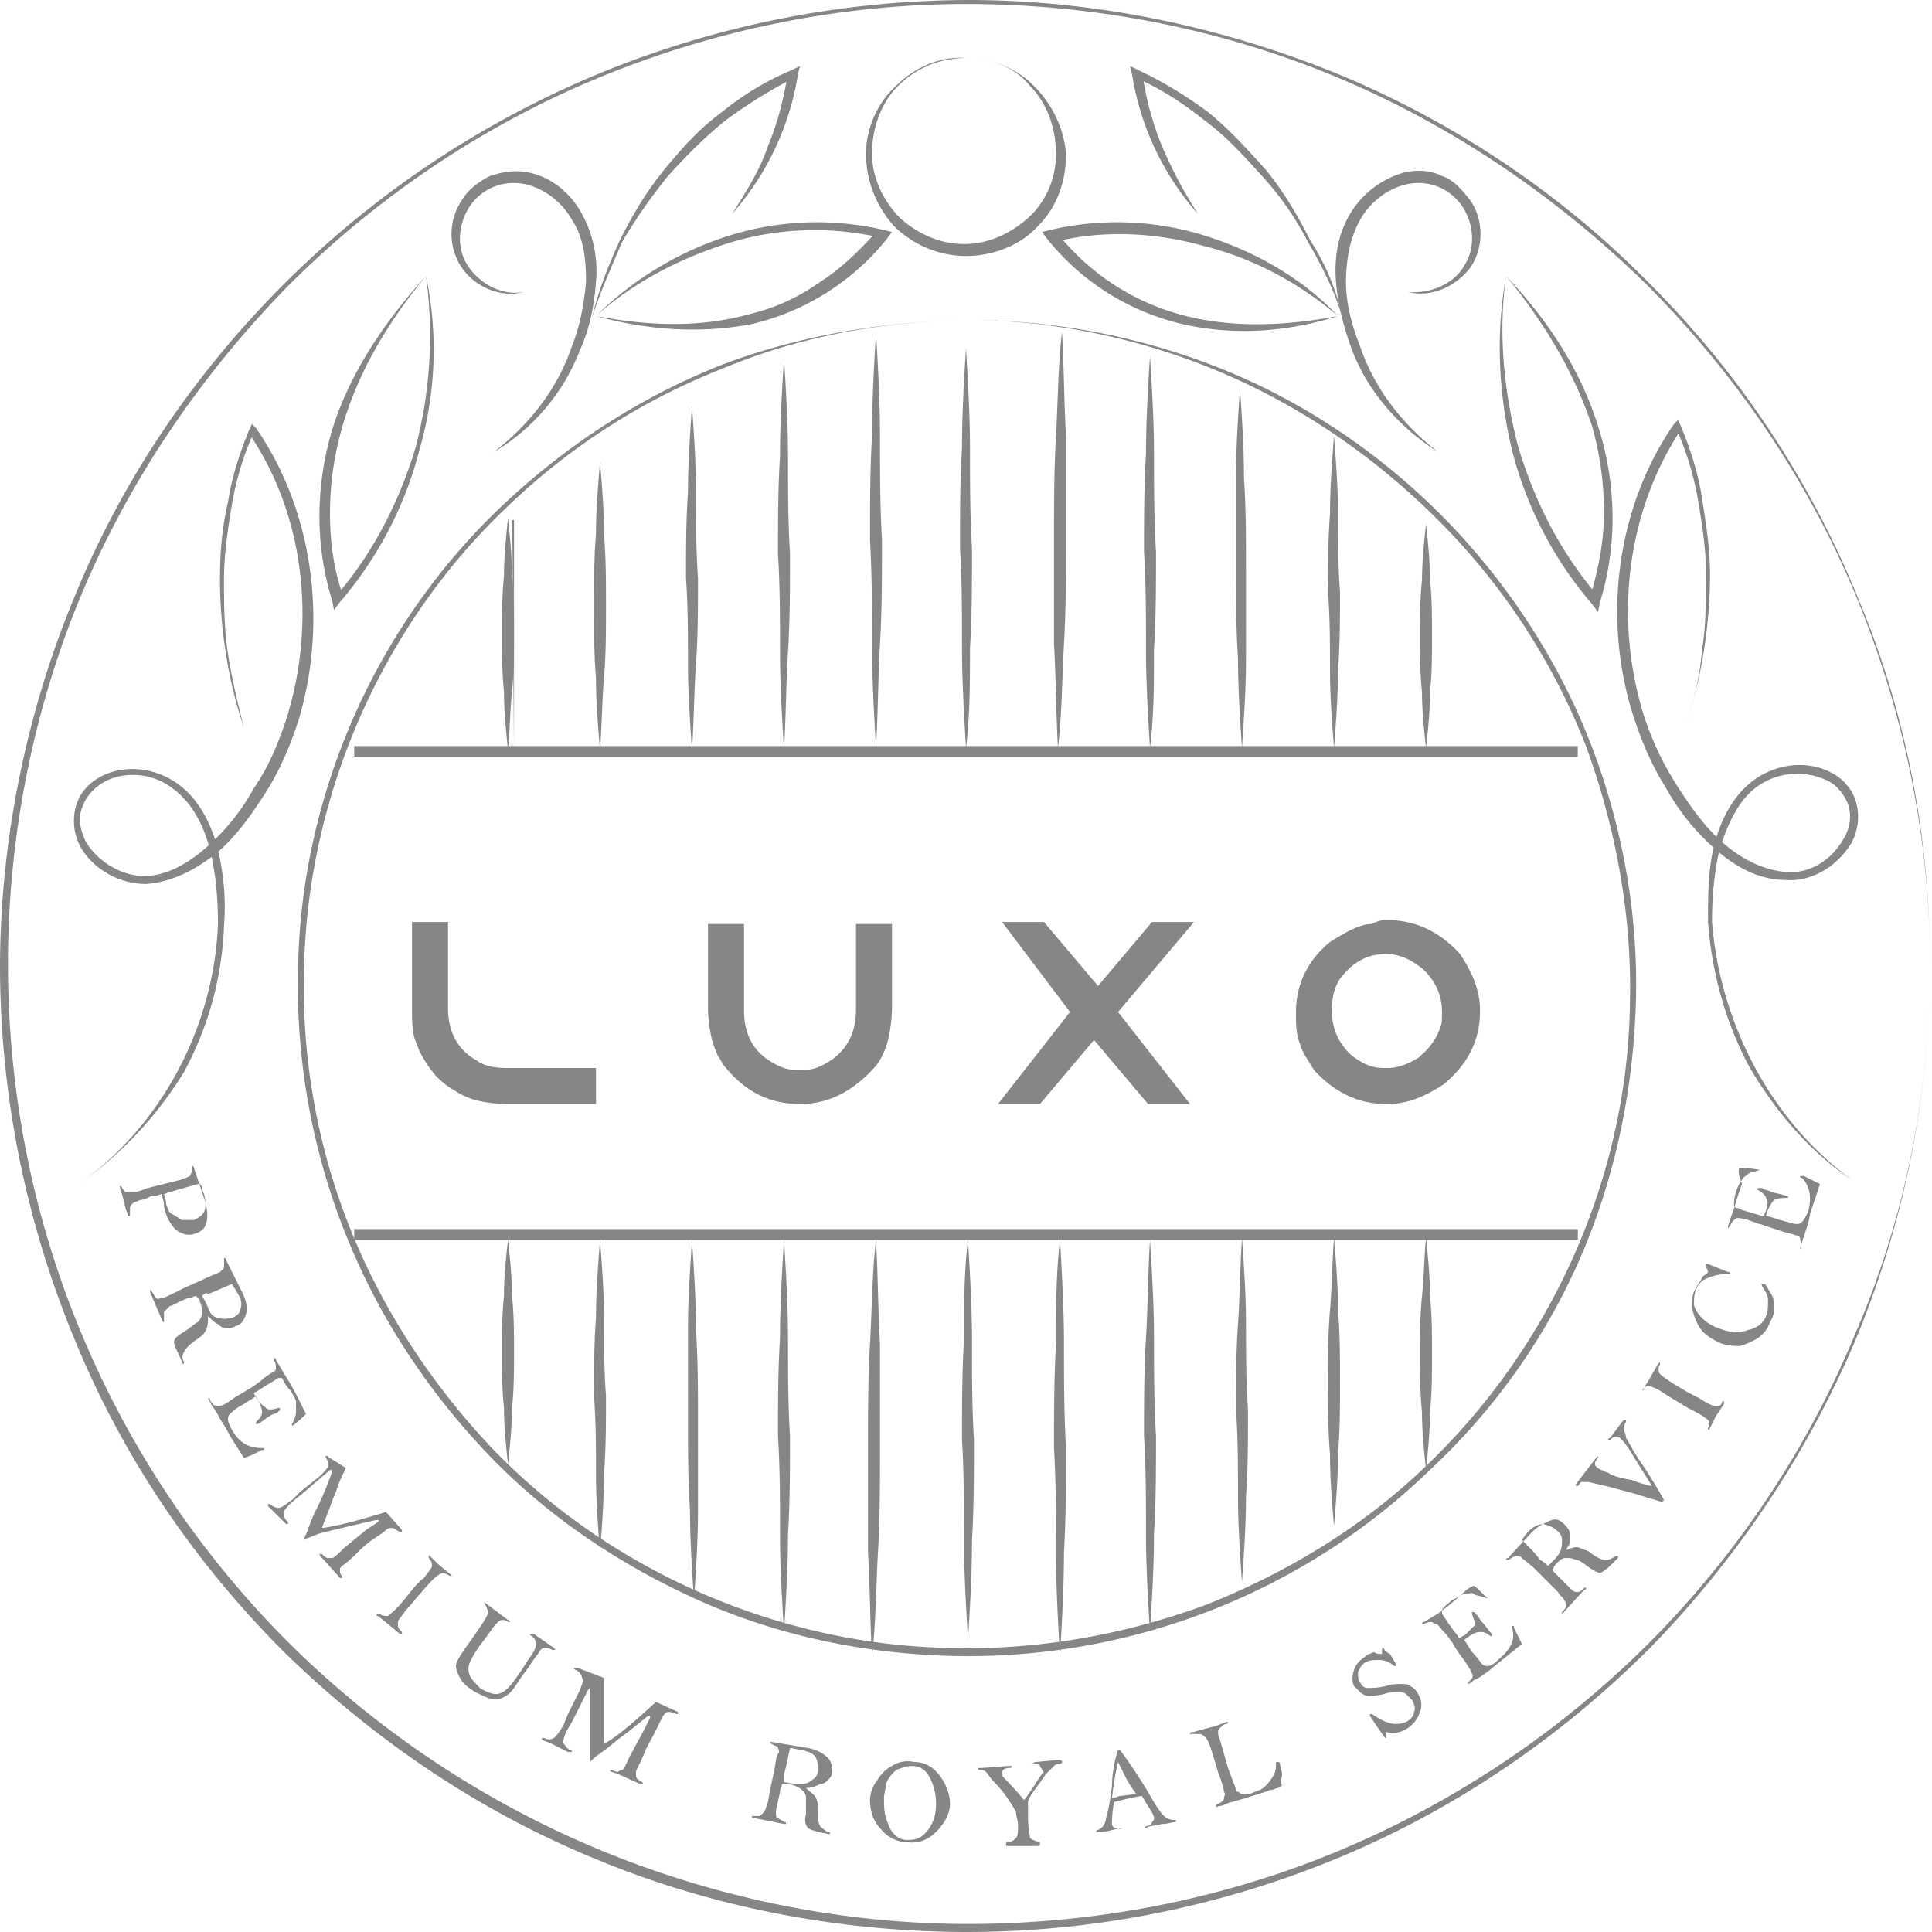 <svg width="60" height="60" fill="none" xmlns="http://www.w3.org/2000/svg"><path d="M30.435 9.938c-2.733 0-5.404.435-7.95 1.49a20.418 20.418 0 00-6.77 4.348C11.8 19.503 9.502 24.845 9.44 30.25a20.18 20.18 0 001.428 7.888c.994 2.484 2.485 4.782 4.348 6.77 3.727 3.913 9.069 6.211 14.41 6.273 2.671.062 5.404-.435 7.889-1.366 2.484-.994 4.844-2.423 6.77-4.286 3.913-3.727 6.273-9.006 6.335-14.41.062-2.67-.435-5.404-1.366-7.95a20.418 20.418 0 00-4.348-6.77c-1.864-1.926-4.1-3.54-6.584-4.659a20.578 20.578 0 00-7.888-1.801zm0 0c2.733.062 5.404.621 7.888 1.677s4.783 2.67 6.646 4.596c1.863 1.926 3.416 4.286 4.41 6.833.994 2.546 1.49 5.279 1.428 7.95-.062 2.733-.62 5.466-1.677 7.95a19.824 19.824 0 01-4.658 6.646A20.502 20.502 0 0137.64 50a20.794 20.794 0 01-8.013 1.429c-2.733-.063-5.465-.622-7.95-1.74-2.485-1.118-4.783-2.67-6.646-4.658-1.863-1.987-3.354-4.286-4.348-6.832a20.794 20.794 0 01-1.428-8.013c.062-5.465 2.422-10.807 6.397-14.534 1.988-1.863 4.286-3.354 6.832-4.348 2.485-.931 5.218-1.366 7.95-1.366zM5.031 37.08c-.062 0-.124.063-.248.063-.063 0-.125 0-.187.062-.062 0-.124.062-.248.062-.124.062-.187.062-.249.124 0 0-.062.062-.062.125v.248h-.062s0-.062-.062-.186l-.124-.497c-.062-.125-.062-.187-.062-.249 0 0 .062 0 .062.062.062.063.062.125.124.125h.248c.125 0 .249-.063.435-.125l.497-.124.497-.124c.186-.062.31-.124.31-.124s.063-.124.063-.187v-.124s.062 0 .062.062l.124.373.186.559c.125.373.125.621.062.807-.062.187-.186.249-.372.311-.187.062-.373 0-.56-.124a1.38 1.38 0 01-.372-.746c0-.186-.062-.248-.062-.372zm.062 0c.062.187.062.25.062.311.062.125.062.249.187.31.124.063.186.125.31.187h.373c.124-.062.248-.124.31-.248s.062-.31 0-.56c-.062-.123-.062-.248-.124-.31H6.15l-.435.124-.435.125c-.062 0-.124.062-.186.062zm1.367 3.79c0 .186 0 .31-.062.434-.063.124-.125.187-.311.31-.186.125-.31.25-.373.374-.062.124-.062.186 0 .31v.062s-.062 0-.062-.062c-.124-.31-.248-.497-.248-.621 0-.062.062-.186.31-.31.187-.125.31-.249.435-.311a.471.471 0 00.124-.249c0-.124 0-.248-.062-.372 0-.062-.062-.125-.124-.187-.062 0-.124.063-.248.063-.311.124-.497.248-.56.248l-.186.186v.311s-.062 0-.062-.062l-.373-.87v-.062s.062 0 .062.062c.063.062.063.124.125.186.062.063.124 0 .186 0s.186-.062.31-.124L5.715 40l.56-.248c.248-.125.434-.187.558-.249l.125-.124v-.311s.062 0 .062.062l.497.994c.124.249.186.497.124.683-.062.187-.124.311-.31.373-.125.062-.187.062-.311.062-.125 0-.187-.062-.249-.124-.062 0-.186-.124-.31-.248zm-.187-.622c.125.187.187.373.249.497a.342.342 0 00.31.187c.125.062.249 0 .373 0 .124-.063.248-.125.248-.249.063-.124.063-.31-.062-.497-.062-.124-.124-.186-.186-.31-.31.124-.559.248-.745.31-.062-.062-.125 0-.187.062zm3.23 3.665a2.696 2.696 0 01-.435.373v-.062c.062-.125.125-.249.125-.373v-.31c0-.063-.063-.187-.187-.373-.124-.124-.186-.249-.248-.373h-.124c-.063.062-.311.186-.684.435 0 0-.062 0-.062.062.062.062.062.124.124.186.063.124.187.187.249.249s.186.062.373 0h.062v.062l-.062.062c-.063.062-.187.062-.249.124-.124.062-.248.186-.373.249H7.95v-.063c.125-.124.187-.186.187-.31s-.063-.248-.187-.497c-.062.062-.186.124-.372.248-.249.125-.373.249-.435.311s-.062.124-.062.186c0 .063.062.187.124.31.248.436.559.56.932.56h.062v.062h-.062l-.249.124s-.124.062-.31.124l-.435-.683a3.555 3.555 0 00-.249-.434c-.124-.187-.186-.373-.31-.497l-.124-.249s.062 0 .062.062c.062.124.124.187.248.187s.249-.063.497-.249l.31-.186.311-.186c.062-.063.186-.125.31-.249.187-.124.25-.186.311-.186 0 0 .062-.062.062-.125 0-.062 0-.124-.062-.248v-.062s.062 0 .062.062l.187.31c.062.125.248.373.497.87l.248.497zm1.242 1.677c-.124.248-.248.497-.31.745-.124.249-.187.497-.249.621-.062.187-.124.311-.186.497.497-.062 1.18-.248 1.988-.497l.497.56v.062h-.063c-.124-.063-.186-.125-.248-.125s-.124 0-.186.063c-.063.062-.249.186-.435.31a3.44 3.44 0 00-.497.435c-.248.248-.435.372-.435.372-.062.063-.062.063-.062.125s0 .124.062.186v.062h-.062l-.497-.559-.124-.124c0-.062-.062-.062 0-.062H10c.062.062.124.124.186.124h.125c.062 0 .186-.124.372-.31l.684-.56.372-.248s.062-.062 0-.062h-.062l-.807.186c-.497.125-.808.187-.994.249l-.31.124c-.063 0-.125.062-.125.062v-.062c.062-.062.124-.31.31-.745a10.1 10.1 0 00.373-.808c.124-.31.187-.497.187-.497v-.062h-.063l-.87.745-.31.249c-.124.124-.248.248-.248.31 0 .063 0 .187.062.249s.062.062.062.124h-.062l-.062-.062-.186-.186-.311-.31v-.063h.062a.471.471 0 00.249.124c.124 0 .248-.124.434-.248l.249-.249.62-.496c.125-.125.25-.249.25-.311s0-.186-.063-.248c0-.063-.062-.063 0-.063h.062s0 .063.063.063l.496.31zm2.609 2.733l.248.248.373.311.062.062h-.062c-.124-.062-.186-.124-.31-.062-.125.062-.311.248-.622.621-.124.124-.248.31-.434.497-.125.186-.249.31-.249.373v.124c0 .062.062.124.124.186v.062h-.062l-.372-.31-.31-.249c-.063 0-.063-.062 0-.062h.061c.062.062.187.062.249.062.062-.062.248-.186.496-.497.249-.31.435-.559.622-.683.124-.186.248-.31.248-.373 0-.062 0-.124-.062-.186-.062-.124-.062-.124 0-.124 0-.062-.062-.062 0 0zm1.677 1.429l.745.558c.063 0 .063.063.063.063h-.063c-.062-.063-.124-.063-.186-.063s-.124.063-.186.125-.187.248-.373.497c-.248.31-.373.559-.435.683a.53.53 0 000 .435c.062.124.187.248.31.372.187.125.373.187.498.187.124 0 .248-.062.372-.187.125-.124.311-.372.622-.87.186-.248.248-.372.248-.496s-.062-.186-.124-.249c-.062 0-.062-.062-.062-.062h.124l.621.435s.062.062 0 .062h-.062c-.062-.062-.187-.062-.249-.062s-.124.062-.186.186c-.062.063-.186.249-.31.435-.187.249-.311.435-.435.621a.827.827 0 01-.373.31c-.124.063-.248.063-.435 0-.124-.061-.31-.123-.497-.248-.186-.124-.31-.248-.372-.372s-.124-.249-.124-.373.124-.31.248-.497l.31-.435c.249-.372.435-.62.435-.745 0-.062-.062-.186-.124-.31h-.062.062zm3.727 2.36v2.048c.434-.248.931-.683 1.615-1.304l.683.31v.063h-.062c-.125-.062-.187-.062-.249-.062s-.124.062-.186.186l-.248.497c-.125.248-.249.435-.311.621-.124.31-.248.497-.248.559v.124c0 .062.062.124.186.187 0 0 .062.062 0 .062h-.062l-.684-.31-.186-.063c-.062 0-.062-.062-.062-.062h.062a.48.48 0 00.186.062s.063-.062.125-.062.124-.186.248-.435l.435-.807.186-.373v-.062h-.062l-.62.497c-.436.31-.684.559-.808.62l-.249.187-.124.125v-2.299l-.062.062-.497.994-.186.31c-.063.187-.125.311-.063.373.063.063.063.125.187.187.062 0 .062.062.062.062h-.124l-.125-.062-.248-.124a3.038 3.038 0 00-.435-.187v-.062h.062c.125.062.187.062.31 0 .063-.062.187-.186.311-.435l.125-.31.372-.746c.063-.186.125-.31.063-.372 0-.062-.063-.187-.187-.249-.062 0-.062-.062-.062-.062h.124l.808.31zm6.273 3.416c.124.124.248.186.31.31.063.125.063.249.063.373 0 .249 0 .373.062.497a.857.857 0 00.248.186c.062 0 .062 0 .062.063h-.062c-.31-.063-.559-.125-.62-.187-.063-.062-.125-.186-.063-.435v-.496c0-.125-.062-.187-.124-.249s-.186-.124-.373-.186h-.248c0 .062-.062.124-.062.248-.063.31-.125.497-.125.621s0 .187.063.187c.062.062.124.062.186.124.062 0 .062 0 .062.062h-.062l-.932-.186c-.062 0-.062 0-.062-.063h.248l.125-.124c.062-.062.062-.186.124-.31l.062-.373.124-.559c.062-.31.062-.497.125-.559.062-.062 0-.186 0-.186 0-.062-.125-.062-.187-.125 0 0-.062 0-.062-.062h.062l1.118.187c.31.062.497.186.621.31.125.125.125.31.125.435 0 .124-.063.186-.125.248-.062.063-.124.125-.248.125a.9.9 0 01-.435.124zm-.683-.186c.248.062.435.062.559.062a.474.474 0 00.31-.125.342.342 0 00.187-.31c0-.124 0-.248-.062-.373-.063-.124-.187-.186-.435-.248-.124 0-.249-.062-.373-.062-.062.31-.124.62-.186.807v.249zm2.671.558a1 1 0 01.186-.558c.124-.187.248-.373.497-.497a.86.86 0 01.683-.124c.373 0 .621.186.807.434.187.249.311.56.311.87 0 .31-.186.621-.435.87-.248.248-.559.372-.931.31-.31 0-.622-.186-.808-.435-.186-.186-.31-.497-.31-.87zm.434-.061c0 .186 0 .434.063.62.062.187.124.373.248.497a.564.564 0 00.435.187c.248 0 .434-.062.62-.31.187-.25.25-.498.25-.808 0-.31-.063-.56-.187-.808s-.31-.372-.559-.372c-.186 0-.31.062-.497.124-.124.124-.248.248-.31.435 0 .124-.063.31-.063.434zm4.348.061c.062-.061.187-.248.31-.434.125-.187.187-.31.25-.373.061-.062.061-.062 0-.124 0-.062-.063-.062-.063-.124s-.124-.062-.186-.062h-.062s.062-.063.124-.063l.683-.062c.062 0 .124 0 .124.063 0 0 0 .062-.062.062s-.124 0-.186.062a748.8 748.8 0 00-.248.248l-.311.435c-.186.248-.248.373-.248.435v.497c0 .31.062.559.062.62.062.063.124.063.248.125.062 0 .062 0 .062.062 0 0 0 .062-.062.062h-.932c-.062 0-.062 0-.062-.062 0 0 0-.062.062-.062.125 0 .187-.062.249-.124s.062-.187.062-.373-.062-.31-.062-.435c0 0-.062-.124-.187-.31a3.418 3.418 0 00-.434-.56c-.187-.186-.249-.31-.31-.372-.063-.062-.125-.062-.187-.062s-.062 0-.062-.062h.124l.807-.062h.125c.062 0 0 0 0 0s0 .062-.063.062c-.186 0-.248.062-.248.186 0 .062.062.124.124.186.062.063.249.249.56.622zm2.919-1.552h.063c.186.248.496.683.87 1.304.248.435.372.621.496.745a.475.475 0 00.31.125h.063v.062c-.124 0-.249.062-.435.062-.248.062-.435.062-.497.124h-.062l.062-.062c.124 0 .186-.062.186-.124.063-.062.063-.062.063-.124 0-.063-.063-.187-.187-.373l-.186-.31c-.062 0-.373.062-.87.186-.062.372-.062.559-.062.683 0 .062.062.124.124.124.063 0 .125.062.187 0h.062c-.186 0-.31.062-.373.062-.186.062-.373.062-.435.062h-.062s0-.062.062-.062a.42.42 0 00.249-.372c.062-.187.124-.497.186-.994 0-.31.062-.745.187-1.118zm0 .373a10.21 10.21 0 00-.186 1.118c.124 0 .187-.063.249-.063l.496-.062c-.062-.124-.186-.248-.31-.497l-.248-.496zm5.094.745c-.062 0-.062.062-.124.062-.063 0-.125.062-.249.062-.124.062-.373.124-.745.248l-.435.125s-.062 0-.187.062c-.124.062-.186.062-.186.062-.062 0-.124.062-.124 0 0 0 0-.062.062-.062.124-.062.186-.124.186-.186 0-.063.063-.125 0-.187 0-.062-.062-.31-.186-.621l-.186-.621c-.062-.186-.124-.373-.187-.435-.062-.062-.124-.124-.186-.124h-.311s0-.062.063-.062h.062c.186-.062.434-.124.683-.187l.31-.124h.063s0 .062-.063.062c-.062 0-.124.063-.186.125s-.062.124-.062.124 0 .124.062.248l.249.87.186.497c.062.124.062.248.124.248s.062.062.124.062h.249s.124-.062.31-.124c.125-.062.249-.186.373-.373.124-.186.124-.31.124-.434 0-.063 0-.063.063-.063 0 0 .062 0 .062.063 0 .062.062.186.062.372a.43.43 0 000 .31zm3.106-4.1v-.186h.061c0 .062.062.124.187.186l.186.311v.062h-.062a.671.671 0 00-.435-.186c-.186 0-.31 0-.435.062-.124.062-.186.186-.248.31 0 .125 0 .249.062.311.062.124.124.186.248.186.125 0 .311 0 .56-.062.186-.062.372-.062.434-.062.124 0 .249 0 .31.062a.485.485 0 01.25.249.604.604 0 01.061.559.966.966 0 01-.372.497c-.187.124-.373.186-.684.124v.186s-.062 0-.062-.062c-.062-.062-.186-.248-.434-.621v-.062h.062c.434.31.745.373 1.055.248.125-.062.249-.186.249-.31.062-.124 0-.249-.062-.373a327.49 327.49 0 00-.187-.186c-.062-.062-.186-.062-.248-.062-.124 0-.248 0-.435.062-.248.062-.434.062-.497.062a.47.47 0 01-.248-.124l-.186-.187c-.063-.124-.063-.31 0-.497.062-.186.186-.31.372-.434.062-.063.125-.063.249-.125.062.062.186.062.248.062zm2.856-2.111c.125.062.249.248.435.372h-.062c-.124-.062-.31-.062-.373-.124-.062-.062-.186 0-.31 0-.062 0-.187.124-.373.186-.124.125-.248.187-.31.311v.124c.062.062.186.31.496.683 0 0 0 .063.063.063.062-.063.124-.063.186-.125l.248-.248c.063-.062 0-.187-.062-.373v-.062h.062l.063.062c.062.062.124.186.186.249.124.124.186.248.31.372v.062h-.062c-.124-.124-.248-.124-.31-.124-.124 0-.249.062-.497.249.062.062.124.186.248.372.187.187.249.31.31.373.063.062.125.062.187.062s.187-.062.31-.186c.373-.31.56-.621.435-.994v-.062h.063v.062a494.25 494.25 0 00.248.497l-.621.497c-.062.062-.248.186-.373.31-.186.125-.31.249-.497.31-.124.125-.186.125-.186.125v-.062c.124-.062.186-.186.124-.248 0-.063-.124-.249-.248-.435l-.187-.249-.186-.31c-.062-.062-.124-.187-.248-.31-.124-.125-.187-.25-.249-.25 0 0-.062 0-.124-.061-.062 0-.124 0-.248.062h-.063s0-.062.063-.062l.31-.187c.124-.062.373-.248.808-.62.248-.25.372-.311.434-.311zm2.858-1.118c.186-.063.31-.125.434-.063.125.063.249.063.373.187.186.124.31.186.435.186.124 0 .186-.062.31-.124h.063v.062c-.249.248-.373.373-.497.435-.063.062-.187 0-.373-.124-.186-.125-.31-.249-.435-.249-.124-.062-.186-.062-.31-.062-.125 0-.187.062-.311.186-.062.063-.062.125-.124.187l.186.186.435.435c.062.062.124.062.186.062s.124-.062.187-.124c.062 0 .062-.062.062 0 0 0 0 .062-.062.062l-.622.683-.062.062v-.062c.063-.062.125-.124.125-.186s0-.124-.063-.187c0-.062-.124-.124-.186-.248l-.248-.248-.435-.435c-.186-.187-.373-.31-.435-.373-.062-.062-.124-.062-.186-.062s-.125.062-.249.124h-.062s0-.062.062-.062l.746-.807c.186-.187.434-.31.62-.373.187-.062.311.062.436.186a.47.47 0 01.124.249v.248c0 .062-.062.124-.124.249zm-.56.496c.187-.186.311-.31.373-.434s.062-.249.062-.373a.342.342 0 00-.186-.31c-.124-.125-.248-.125-.373-.187a.67.67 0 00-.434.187 1.353 1.353 0 00-.249.31c.249.248.435.435.56.621.123.062.185.124.248.186zm3.603-2.049l-.062.062c-.186-.062-.435-.124-.808-.248l-.931-.249c-.31-.062-.497-.124-.56-.124h-.186c-.062 0-.062.062-.124.124h-.062v-.062l.621-.808.062-.062v.063c-.124.124-.124.248 0 .31 0 0 .062.062.125.062.062.062.186.062.248.124.124.063.31.125.683.187.31.124.56.186.621.186l-.62-.994a2.316 2.316 0 00-.373-.497c-.125-.062-.187-.062-.311.063h-.062s0-.063.062-.063l.373-.497.062-.062h.062v.063c-.062.062-.062.186-.062.248s.062.124.062.248c.062.063.186.373.497.808.124.186.372.559.683 1.118zm-.621-3.478l.186-.311.249-.435.062-.062v.062c-.062.124-.062.249 0 .31.062.063.31.25.745.498.186.124.373.186.56.31.186.124.372.187.372.187h.124a.134.134 0 00.124-.125s.062-.062.062 0v.063l-.248.372-.186.373c0 .062-.063.062-.063.062v-.062c.063-.124.063-.187 0-.249-.062-.062-.248-.186-.62-.372-.311-.187-.622-.373-.808-.497-.186-.124-.373-.186-.435-.186s-.124.062-.186.124c.062 0 .062 0 .062-.062-.062.062-.062.062 0 0zm1.988-3.603c0-.062-.063-.124-.063-.186v-.062h.063l.62.248c.063 0 .063 0 .063.062h-.124c-.187 0-.435.062-.56.124a.56.56 0 00-.372.373c-.062.124-.062.31-.062.435 0 .124.124.31.248.435.124.124.31.248.497.31.31.124.621.187.932.062.31-.062.497-.248.559-.434.062-.125.062-.311.062-.497 0-.187-.124-.31-.186-.435 0-.062-.063-.062 0-.062h.062c.062 0 .062.062.186.248s.124.31.124.435c0 .186 0 .31-.124.497a.966.966 0 01-.373.497 2.207 2.207 0 01-.559.248c-.186 0-.434 0-.683-.124-.248-.124-.435-.248-.559-.435-.124-.186-.186-.372-.248-.62 0-.25 0-.436.124-.622.062-.124.124-.186.186-.31.062-.125.124-.063.187-.187zm.993-3.23c.124 0 .31 0 .621.062-.186.063-.31.063-.372.125s-.187.124-.187.186c-.062.062-.124.186-.186.373-.062.186-.062.31-.062.434l.062.063h.062c.062.062.373.124.745.248h.063c0-.062.062-.124.062-.186a.396.396 0 000-.373c0-.062-.124-.186-.249-.248 0 0-.062 0 0-.063h.125c.062.063.186.063.31.125.186.062.31.062.435.124.062 0 .062 0 .062.062h-.062c-.124 0-.249 0-.373.062a1.19 1.19 0 00-.248.497c.062 0 .248.062.434.124.249.062.435.124.497.124.063 0 .125 0 .187-.062s.124-.186.186-.31c.124-.435.062-.808-.186-1.056-.062 0-.062-.062-.062-.062h.124l.248.124.249.124-.249.745c-.062.125-.062.249-.124.497l-.186.56c-.062.186-.062.248-.062.248v-.062c.062-.125 0-.249 0-.31 0-.063-.249-.125-.497-.187l-.373-.124-.373-.125c-.062 0-.186-.062-.372-.124-.187-.062-.31-.062-.31-.062s-.063 0-.125.062-.062.062-.124.187l-.062.062v-.063l.124-.372c.062-.124.124-.435.31-.932-.124-.31-.124-.497-.062-.497z" fill="#868686"/><path d="M12.795 28.634h1.118v2.67c0 .746.31 1.305.87 1.615.248.187.559.249.993.249h2.733v1.118h-2.67c-.746 0-1.305-.125-1.74-.435-.124-.062-.31-.186-.559-.435-.31-.372-.496-.683-.62-1.056-.125-.248-.125-.683-.125-1.18v-2.546zm12.05 5.652c-.932 0-1.677-.373-2.298-1.118-.125-.125-.187-.31-.249-.373a4.226 4.226 0 01-.186-.497 4.46 4.46 0 01-.124-1.056v-2.546h1.118v2.67c0 .932.434 1.491 1.242 1.802.186.062.373.062.497.062s.31 0 .497-.062c.807-.31 1.242-.932 1.242-1.802v-2.67h1.118v2.546c0 .435-.062.808-.124 1.056a2.103 2.103 0 01-.187.497 1.301 1.301 0 01-.248.373c-.683.745-1.429 1.118-2.298 1.118zm6.273-5.652h1.304L34.1 30.62l1.677-1.987h1.305l-2.36 2.795 2.236 2.857h-1.305l-1.677-1.988-1.677 1.988h-1.304l2.236-2.857-2.112-2.795zm11.925-.063c.932 0 1.678.373 2.299 1.056.372.56.62 1.118.62 1.74v.062c0 .87-.372 1.615-1.117 2.236-.56.372-1.118.62-1.74.62h-.062c-.87 0-1.614-.372-2.236-1.055-.186-.31-.372-.56-.434-.808-.125-.31-.125-.62-.125-.931v-.062c0-.87.373-1.615 1.056-2.174.497-.31.932-.56 1.305-.56a.896.896 0 01.434-.124zm-1.677 2.858c0 .497.187.931.56 1.304.372.31.683.435 1.055.435h.125c.31 0 .62-.124.931-.31.31-.25.56-.56.684-.932.062-.125.062-.249.062-.497 0-.497-.187-.932-.56-1.305-.372-.31-.745-.497-1.18-.497-.496 0-.931.187-1.304.622-.186.186-.248.372-.31.559-.063.248-.063.434-.063.62z" fill="#868686"/><path d="M59.938 29.938c0 3.913-.745 7.826-2.236 11.49-1.49 3.603-3.727 6.957-6.46 9.752-2.795 2.795-6.087 5.031-9.69 6.522A30.111 30.111 0 0130.063 60c-3.913 0-7.888-.745-11.49-2.236-3.665-1.49-6.957-3.727-9.752-6.46-2.795-2.795-5.031-6.087-6.522-9.751A30.347 30.347 0 010 30.063c0-3.914.807-7.89 2.298-11.492 1.49-3.664 3.727-6.956 6.522-9.751a30.21 30.21 0 019.751-6.522A30.347 30.347 0 0130.062 0c3.913 0 7.826.807 11.49 2.298 3.603 1.49 6.957 3.727 9.69 6.522a29.386 29.386 0 016.46 9.751c1.49 3.54 2.236 7.454 2.236 11.367zm0 0c0-3.913-.808-7.826-2.298-11.429-1.49-3.602-3.727-6.894-6.522-9.69-2.795-2.732-6.087-4.968-9.69-6.459C37.827.87 33.914.124 30 .124c-3.913 0-7.826.808-11.429 2.298-3.602 1.491-6.894 3.727-9.627 6.46-2.733 2.795-4.969 6.087-6.46 9.69C.994 22.173.248 26.086.248 29.937c0 3.913.746 7.764 2.236 11.366a29.77 29.77 0 006.46 9.69 30.104 30.104 0 009.69 6.46c3.602 1.49 7.515 2.298 11.428 2.298 3.913 0 7.826-.746 11.429-2.236a30.103 30.103 0 009.69-6.46 29.769 29.769 0 006.459-9.69c1.553-3.602 2.298-7.515 2.298-11.428z" fill="#868686"/><path d="M2.547 36.708c2.546-1.863 4.099-4.907 4.223-8.012 0-.746-.062-1.553-.248-2.299-.187-.745-.56-1.49-1.18-1.925-.56-.435-1.429-.559-2.112-.186-.31.186-.56.434-.683.807-.125.31-.063.683.124 1.056.372.621 1.118 1.056 1.801 1.056.745 0 1.429-.435 1.988-.932a6.78 6.78 0 001.428-1.801c.435-.621.746-1.367.994-2.112.932-2.919.621-6.335-1.18-8.944h.186a9.317 9.317 0 00-.683 2.236c-.124.746-.248 1.553-.248 2.298 0 .808 0 1.553.124 2.36.124.808.31 1.553.497 2.299a13.798 13.798 0 01-.56-2.299 14.535 14.535 0 01-.186-2.36c0-.807.062-1.552.249-2.36.124-.807.372-1.553.683-2.298l.062-.124.124.124c1.802 2.609 2.236 6.087 1.305 9.13-.249.746-.56 1.491-.994 2.174-.435.683-.87 1.305-1.49 1.864-.622.496-1.367.931-2.237.993-.87 0-1.677-.497-2.05-1.18a1.707 1.707 0 01-.124-1.242c.124-.435.435-.745.808-.932.745-.372 1.677-.248 2.36.249.683.497 1.056 1.304 1.242 2.05a7.57 7.57 0 01.187 2.36 10.303 10.303 0 01-1.243 4.534 11.826 11.826 0 01-3.167 3.416zM13.23 8.571a11.12 11.12 0 01-.187 5.342 11.776 11.776 0 01-2.484 4.783l-.186.248-.062-.31c-.56-1.802-.497-3.727.062-5.466.559-1.677 1.615-3.23 2.857-4.597zm0 0c-1.18 1.429-2.112 2.982-2.609 4.72a9.569 9.569 0 00-.373 2.672c0 .87.125 1.801.435 2.608l-.248-.062c1.18-1.366 1.987-2.981 2.484-4.658a13.62 13.62 0 00.31-5.28zm5.28 1.243a10.265 10.265 0 014.099-2.485 9.156 9.156 0 014.844-.186l.249.062-.187.248a7.606 7.606 0 01-4.161 2.61c-1.615.31-3.292.185-4.845-.25zm0 0c1.614.31 3.23.372 4.782-.062a6.233 6.233 0 002.174-.994c.683-.435 1.242-.994 1.801-1.615l.124.248a9.101 9.101 0 00-4.658.125c-1.615.496-3.044 1.242-4.224 2.298z" fill="#868686"/><path d="M18.385 9.876c.186-.808.497-1.615.87-2.423.372-.745.807-1.49 1.366-2.174.56-.683 1.118-1.304 1.801-1.8a8.787 8.787 0 012.174-1.305l.249-.124-.062.248a8.582 8.582 0 01-2.05 4.348c.435-.683.87-1.367 1.118-2.112.31-.745.497-1.49.621-2.298l.186.186c-.745.373-1.428.808-2.111 1.305-.622.497-1.243 1.118-1.802 1.739a17.075 17.075 0 00-1.428 2.05c-.31.745-.683 1.552-.932 2.36zm-3.043 4.161c1.118-.87 1.987-1.987 2.422-3.292.248-.62.373-1.304.435-1.987 0-.683-.062-1.367-.435-1.926-.31-.559-.87-.994-1.49-1.118a1.64 1.64 0 00-1.678.683c-.372.56-.434 1.305-.062 1.864.373.559 1.056.932 1.74.807-.684.187-1.491-.124-1.926-.745a1.873 1.873 0 010-2.112c.186-.31.497-.559.87-.745.372-.124.745-.187 1.117-.124.746.124 1.367.62 1.74 1.304.372.683.496 1.429.434 2.112-.062.745-.186 1.428-.497 2.112a6.326 6.326 0 01-2.67 3.167zm42.174 22.609c-1.305-.87-2.36-2.112-3.168-3.478-.745-1.367-1.18-2.92-1.304-4.534 0-.808 0-1.615.186-2.36.186-.746.559-1.553 1.242-2.05.683-.497 1.615-.622 2.36-.249.373.186.684.497.808.932.124.435.062.87-.124 1.242-.435.745-1.243 1.242-2.05 1.18-.87 0-1.615-.435-2.236-.994a7.038 7.038 0 01-1.49-1.863c-.436-.683-.746-1.428-.995-2.174-.993-3.043-.559-6.522 1.243-9.13l.124-.124.062.124c.31.745.559 1.49.683 2.298.124.807.249 1.553.249 2.36 0 .808-.063 1.553-.187 2.36a13.79 13.79 0 01-.559 2.299c.249-.746.435-1.491.497-2.299.124-.745.124-1.552.124-2.36 0-.807-.124-1.553-.248-2.298a9.32 9.32 0 00-.683-2.236h.186c-1.74 2.609-2.112 5.963-1.18 8.944.248.745.559 1.429.994 2.112.434.683.87 1.304 1.428 1.801.56.497 1.242.87 1.988.932.745.062 1.428-.373 1.801-1.056.186-.31.248-.683.124-1.056-.124-.31-.372-.621-.683-.745a2.143 2.143 0 00-2.112.186c-.62.435-.931 1.18-1.18 1.925-.186.746-.248 1.553-.248 2.299.248 3.105 1.8 6.149 4.348 8.012z" fill="#868686"/><path d="M46.77 8.571c-.248 1.802-.062 3.603.373 5.28.497 1.677 1.304 3.292 2.484 4.658l-.248.062c.248-.87.435-1.739.435-2.67a9.91 9.91 0 00-.373-2.671c-.559-1.677-1.49-3.23-2.67-4.659zm0 0c1.242 1.305 2.298 2.858 2.857 4.659.56 1.739.621 3.664.062 5.466l-.062.31-.186-.248a11.776 11.776 0 01-2.485-4.783c-.434-1.801-.496-3.664-.186-5.404zm-5.217 1.243C40.31 8.758 38.882 8.012 37.39 7.64c-1.552-.435-3.167-.497-4.658-.124l.124-.249a7.462 7.462 0 001.801 1.615 7.42 7.42 0 002.174.932c1.491.372 3.106.31 4.72 0zm0 0c-1.553.496-3.23.62-4.845.248a7.606 7.606 0 01-4.161-2.609l-.187-.248.249-.062a9.156 9.156 0 014.844.186c1.553.497 2.982 1.305 4.1 2.485z" fill="#868686"/><path d="M41.677 9.814c-.248-.808-.621-1.553-1.056-2.298a9.338 9.338 0 00-1.428-2.05c-.56-.621-1.118-1.242-1.802-1.74-.62-.496-1.366-.993-2.111-1.304l.186-.186c.124.807.31 1.553.62 2.298.312.745.684 1.429 1.119 2.112a8.58 8.58 0 01-2.05-4.348l-.062-.248.249.124c.807.373 1.49.807 2.174 1.304.683.56 1.242 1.18 1.8 1.801.56.684.994 1.43 1.367 2.174a7.1 7.1 0 01.994 2.36z" fill="#868686"/><path d="M44.658 14.037c-1.18-.745-2.174-1.863-2.67-3.168-.249-.683-.435-1.366-.497-2.111-.063-.746.062-1.49.434-2.112a2.864 2.864 0 011.74-1.304c.372-.063.745-.063 1.118.124.372.124.62.435.87.745.434.621.434 1.49 0 2.112-.436.559-1.181.932-1.926.745.683.062 1.428-.248 1.739-.807.373-.56.31-1.304-.062-1.864a1.64 1.64 0 00-1.677-.683c-.621.124-1.18.56-1.491 1.118-.31.56-.435 1.243-.435 1.926 0 .683.187 1.366.435 1.987.435 1.305 1.304 2.423 2.422 3.292zM30 1.801c.808 0 1.553.31 2.112.87.559.559.931 1.304.994 2.112 0 .807-.249 1.615-.87 2.236-.559.62-1.428.931-2.236.931-.87 0-1.677-.372-2.236-.931a3.37 3.37 0 01-.87-2.236c0-.808.373-1.615.932-2.112.621-.621 1.429-.932 2.174-.87zm0 0c-.808 0-1.553.31-2.112.87-.559.559-.807 1.366-.807 2.112 0 .745.372 1.49.87 1.987.558.497 1.241.808 1.987.808.745 0 1.428-.31 1.988-.808.558-.497.869-1.242.869-1.987 0-.746-.248-1.553-.807-2.112-.435-.56-1.18-.87-1.988-.87zM15.776 38.51c.063.558.125 1.18.125 1.738.062.56.062 1.18.062 1.74 0 .559 0 1.18-.062 1.739 0 .559-.063 1.18-.125 1.739-.062-.56-.124-1.18-.124-1.74-.062-.558-.062-1.18-.062-1.738 0-.56 0-1.18.062-1.74 0-.62.062-1.18.124-1.739zm2.858 0c.062.807.124 1.614.124 2.422 0 .807 0 1.615.062 2.422 0 .807 0 1.615-.062 2.422 0 .808-.062 1.615-.124 2.423-.063-.808-.125-1.615-.125-2.423 0-.807 0-1.615-.062-2.422 0-.807 0-1.615.062-2.422 0-.808.062-1.615.125-2.423zm2.856 0c.063.931.125 1.863.125 2.794.062.932.062 1.864.062 2.795v2.795c0 .932-.062 1.864-.124 2.795-.062-.931-.124-1.863-.124-2.795-.063-.931-.063-1.863-.063-2.795v-2.795c0-.931.063-1.863.125-2.795zm2.858 0c.062.993.124 2.049.124 3.043 0 .994 0 2.05.062 3.043 0 .994 0 2.05-.062 3.044 0 .993-.062 2.05-.124 3.043-.062-.994-.124-2.05-.124-3.043 0-.994 0-2.05-.063-3.044 0-.993 0-2.05.063-3.043 0-1.056.062-2.05.124-3.044zm2.857 0c.062 1.055.062 2.173.124 3.23v3.229c0 1.056 0 2.174-.062 3.23s-.062 2.174-.186 3.23c-.062-1.056-.062-2.174-.125-3.23v-3.23c0-1.056 0-2.174.063-3.23.062-1.118.062-2.174.186-3.23zm2.857 0c.062 1.055.124 2.111.124 3.105 0 1.056 0 2.112.062 3.105 0 1.056 0 2.112-.062 3.106 0 1.056-.062 2.112-.124 3.106-.062-1.056-.124-2.112-.124-3.106 0-1.056 0-2.112-.062-3.105 0-1.056 0-2.112.062-3.106 0-1.056 0-2.112.124-3.106zm2.858 0c.061 1.055.123 2.173.123 3.23 0 1.055 0 2.173.063 3.229 0 1.056 0 2.174-.063 3.23 0 1.056-.062 2.174-.124 3.23-.062-1.056-.124-2.174-.124-3.23s0-2.174-.062-3.23c0-1.056 0-2.174.062-3.23 0-1.118 0-2.174.124-3.23zm2.794 0c.062.993.125 2.049.125 3.043 0 .994 0 2.05.062 3.043 0 .994 0 2.05-.063 3.044 0 .993-.062 2.05-.124 3.043-.062-.994-.124-2.05-.124-3.043 0-.994 0-2.05-.062-3.044 0-.993 0-2.05.062-3.043.062-1.056.062-2.05.124-3.044zm2.857-.063c.063.87.125 1.801.125 2.671 0 .87 0 1.801.062 2.67 0 .87 0 1.802-.062 2.672 0 .87-.063 1.8-.125 2.67-.062-.87-.124-1.8-.124-2.67 0-.87 0-1.802-.062-2.671 0-.87 0-1.801.062-2.671.062-.87.062-1.74.124-2.67zm2.858 0c.062.745.124 1.49.124 2.236.062.745.062 1.49.062 2.236 0 .746 0 1.49-.062 2.236 0 .746-.062 1.49-.124 2.236-.063-.745-.125-1.49-.125-2.236-.062-.745-.062-1.49-.062-2.236 0-.745 0-1.49.062-2.236.063-.683.063-1.428.125-2.236zm2.857 0c.062.621.124 1.18.124 1.801.062.622.062 1.18.062 1.802 0 .62 0 1.18-.062 1.8 0 .622-.062 1.181-.124 1.802-.062-.621-.125-1.18-.125-1.801-.062-.621-.062-1.18-.062-1.801s0-1.18.063-1.802c.062-.559.062-1.18.124-1.8zm0-15.217c-.062-.56-.125-1.18-.125-1.74-.062-.558-.062-1.18-.062-1.738 0-.56 0-1.18.063-1.74 0-.559.062-1.18.124-1.739.062.56.124 1.18.124 1.74.062.558.062 1.18.062 1.738 0 .56 0 1.18-.062 1.74 0 .62-.062 1.18-.124 1.739zm-2.857 0c-.063-.808-.125-1.615-.125-2.423 0-.807 0-1.614-.062-2.422 0-.807 0-1.615.062-2.422 0-.808.063-1.615.125-2.423.062.808.124 1.615.124 2.423 0 .807 0 1.615.062 2.422 0 .807 0 1.615-.062 2.422 0 .808-.062 1.615-.124 2.423zm-2.858 0c-.062-.932-.124-1.864-.124-2.795-.062-.932-.062-1.864-.062-2.795v-2.795c0-.932.062-1.864.124-2.795.062.931.124 1.863.124 2.795.063.931.063 1.863.063 2.795v2.795c0 .931-.063 1.863-.125 2.795zm-2.857 0c-.062-.994-.124-2.05-.124-3.044 0-.994 0-2.05-.062-3.043 0-.994 0-2.05.062-3.044 0-.993.062-2.05.124-3.043.062.994.125 2.05.125 3.043 0 .994 0 2.05.062 3.044 0 .994 0 2.05-.063 3.043 0 1.056 0 2.05-.124 3.044zm-2.857 0c-.062-1.056-.062-2.174-.124-3.23v-3.23c0-1.056 0-2.174.062-3.23.062-1.055.062-2.174.186-3.23.063 1.056.063 2.175.125 3.23v3.23c0 1.056 0 2.174-.063 3.23-.062 1.118-.062 2.174-.186 3.23zm-2.857 0c-.062-1.056-.124-2.112-.124-3.106 0-1.056 0-2.112-.062-3.105 0-1.056 0-2.112.062-3.106 0-1.056.062-2.112.124-3.106.062 1.056.124 2.112.124 3.106 0 1.056 0 2.112.062 3.106 0 1.056 0 2.111-.062 3.105 0 1.056 0 2.112-.124 3.106zm-2.795 0c-.062-1.056-.124-2.174-.124-3.23s0-2.174-.062-3.23c0-1.056 0-2.174.062-3.23 0-1.055.062-2.174.124-3.23.062 1.056.124 2.175.124 3.23 0 1.056 0 2.174.062 3.23 0 1.056 0 2.174-.062 3.23-.062 1.118-.062 2.174-.124 3.23zm-2.857.062c-.062-.994-.124-2.05-.124-3.044 0-.993 0-2.05-.063-3.043 0-.994 0-2.05.063-3.043 0-.994.062-2.05.124-3.044.062.994.124 2.05.124 3.043 0 .994 0 2.05.062 3.044 0 .994 0 2.05-.062 3.043-.062.994-.062 1.988-.124 3.044zm-2.858 0c-.061-.87-.124-1.801-.124-2.67 0-.87 0-1.802-.062-2.672 0-.87 0-1.8.062-2.67 0-.87.063-1.802.125-2.671.062.87.124 1.8.124 2.67 0 .87 0 1.802.062 2.671 0 .87 0 1.802-.062 2.671-.062.87-.062 1.74-.124 2.67zm-2.856 0c-.063-.745-.125-1.49-.125-2.236-.062-.745-.062-1.49-.062-2.236 0-.745 0-1.49.062-2.236 0-.745.062-1.49.125-2.236.062.745.124 1.49.124 2.236.062.745.062 1.49.062 2.236 0 .745 0 1.49-.062 2.236-.062.683-.062 1.428-.124 2.236zm-2.858 0c-.062-.621-.124-1.18-.124-1.801-.062-.622-.062-1.18-.062-1.802 0-.62 0-1.18.062-1.8 0-.622.062-1.18.124-1.802.063.621.125 1.18.125 1.801.062.621.062 1.18.062 1.801 0 .622 0 1.18-.062 1.802-.063.559-.063 1.18-.125 1.8z" fill="#868686"/><path d="M15.963 19.69l-.062-3.54h.062v3.54z" fill="#868686"/><path d="M15.963 23.292l-.062-7.143.062 3.54v3.603z" fill="#868686"/><path stroke="#868686" stroke-width=".33" d="M11 38.335h38m-38-15h38"/></svg>